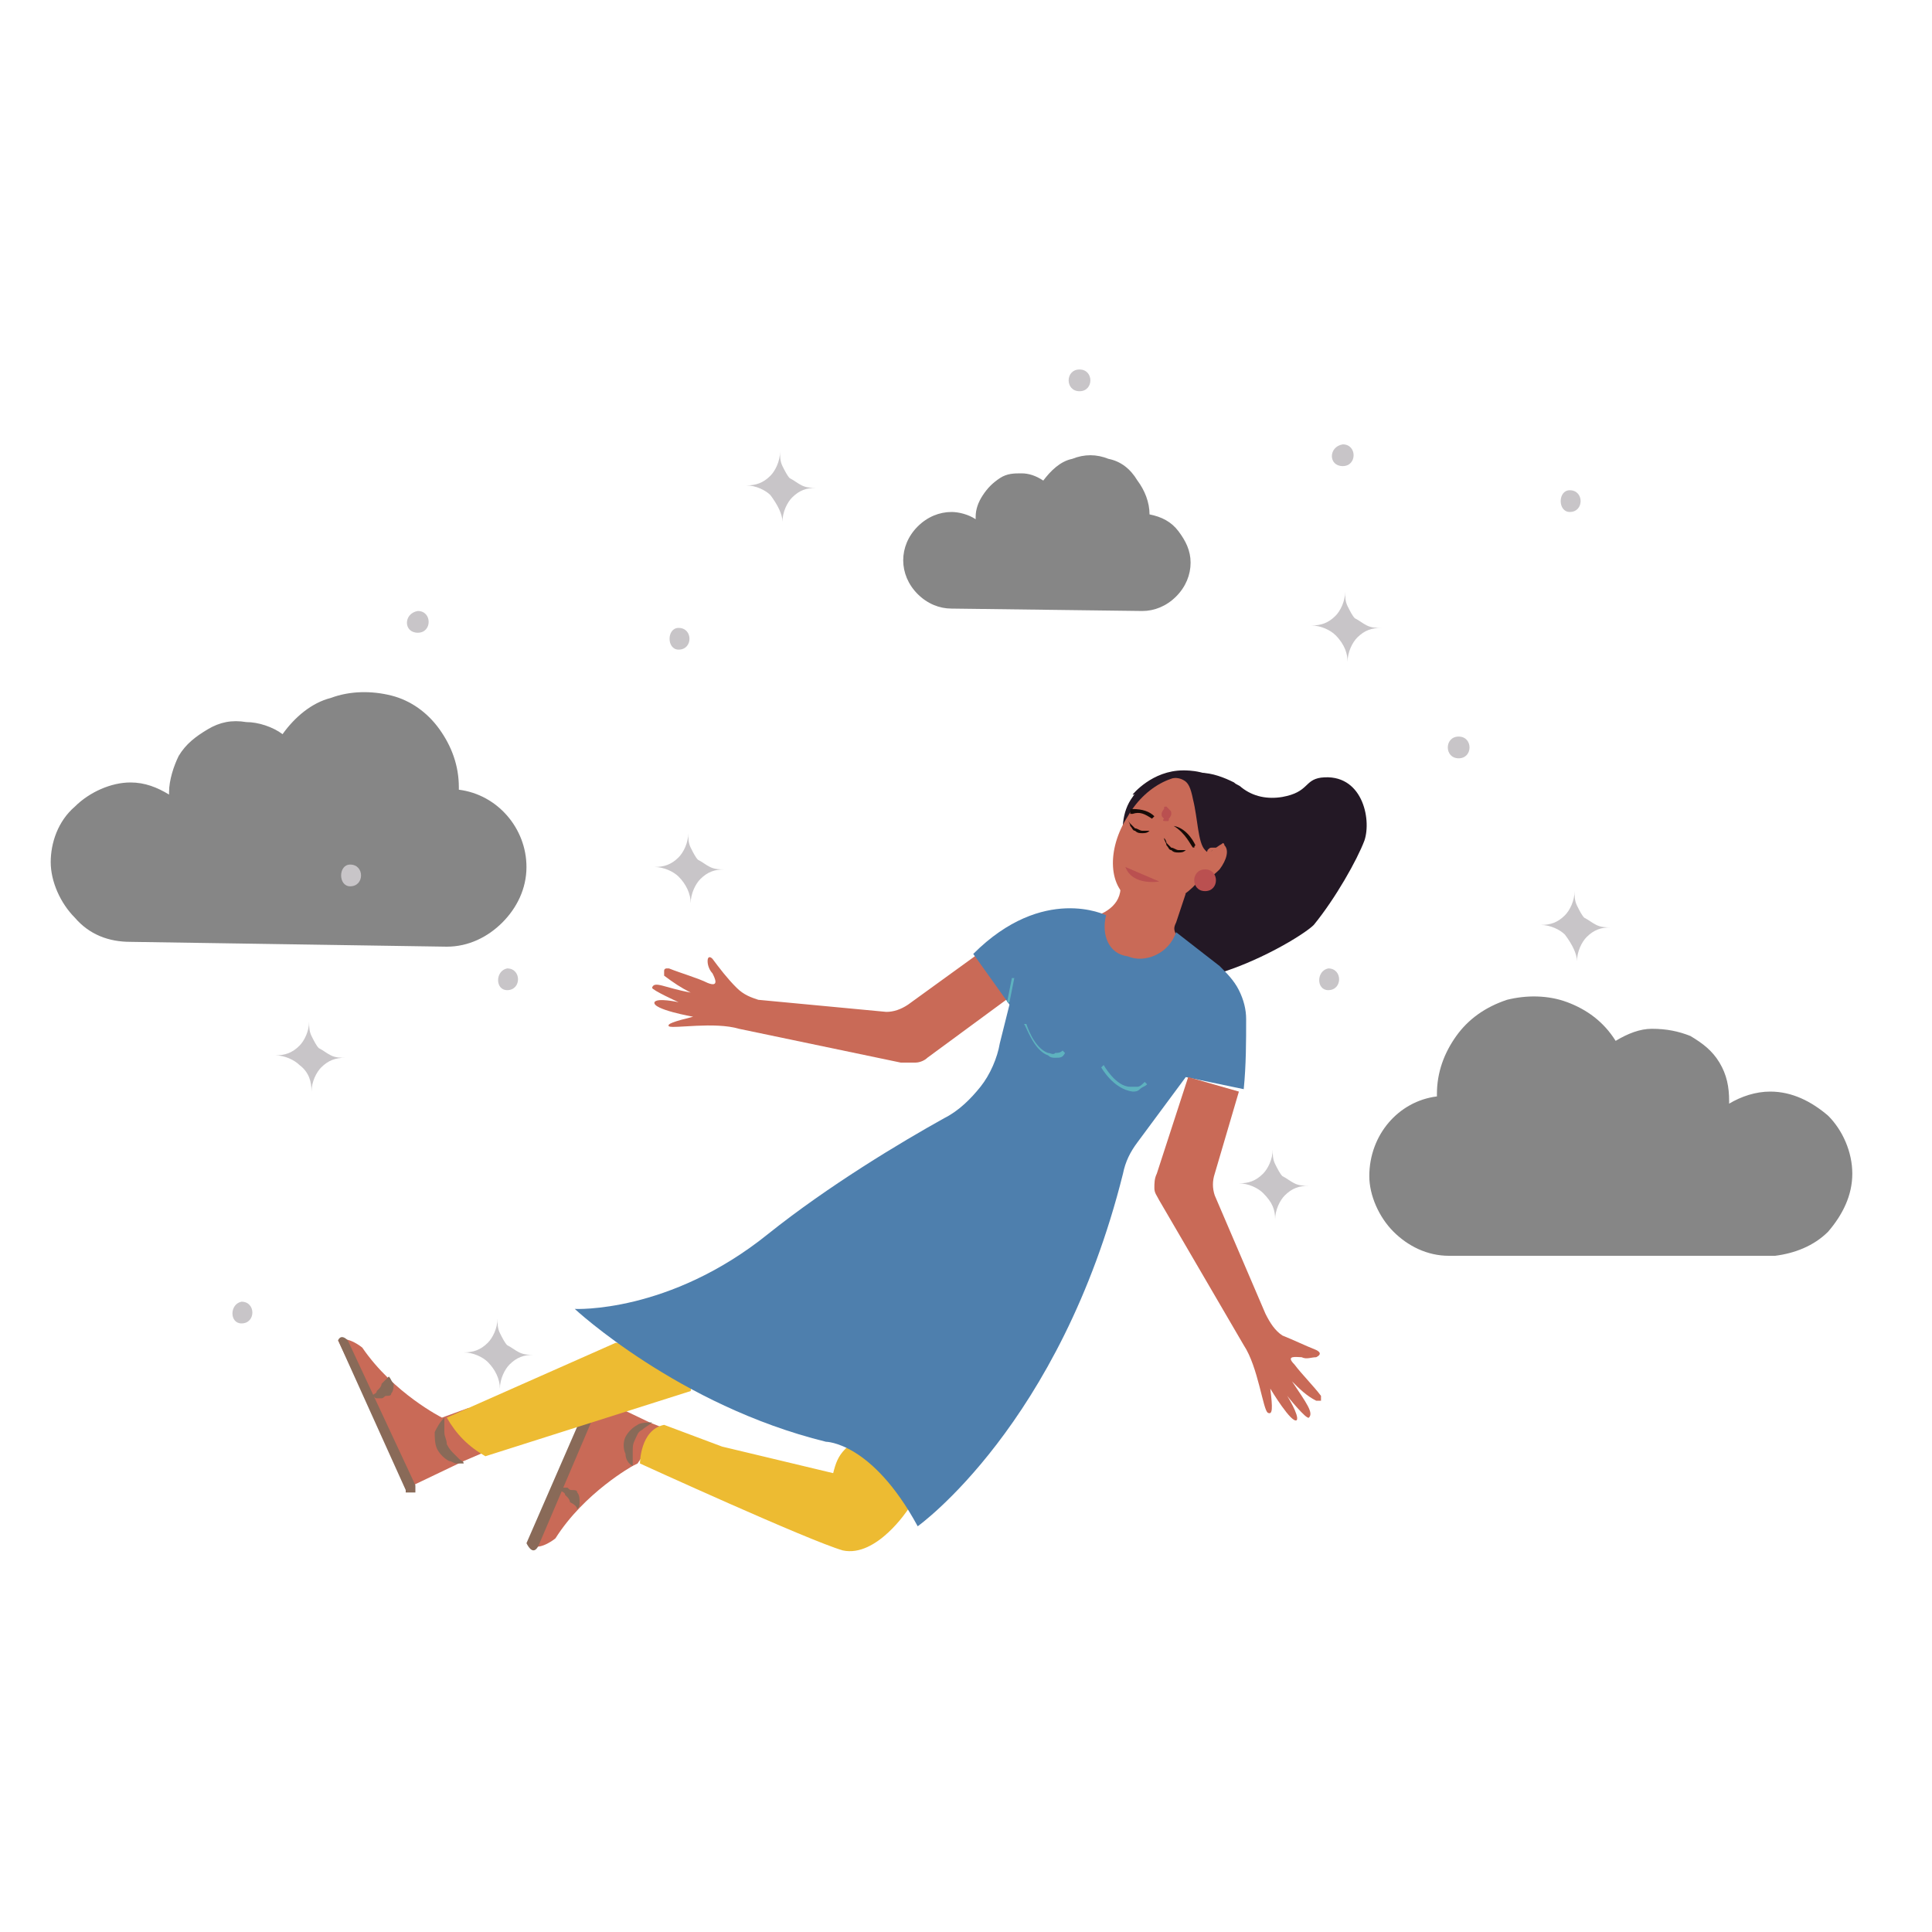 <?xml version="1.0" encoding="utf-8"?>
<!-- Generator: Adobe Illustrator 26.3.1, SVG Export Plug-In . SVG Version: 6.00 Build 0)  -->
<svg version="1.1" id="Layer_1" xmlns="http://www.w3.org/2000/svg" xmlns:xlink="http://www.w3.org/1999/xlink" x="0px" y="0px"
	 viewBox="0 0 80 80" style="enable-background:new 0 0 80 80;" xml:space="preserve">
<style type="text/css">
	.clipart_better-sleep-st0{fill-rule:evenodd;clip-rule:evenodd;fill:#868686;}
	.clipart_better-sleep-st1{fill:#C8C5C8;}
	.clipart_better-sleep-st2{fill:#C96A57;}
	.clipart_better-sleep-st3{fill:#896A58;}
	.clipart_better-sleep-st4{fill:#231825;}
	.clipart_better-sleep-st5{fill:#BA5050;}
	.clipart_better-sleep-st6{fill:#EDBB32;}
	.clipart_better-sleep-st7{fill:#160B07;}
	.clipart_better-sleep-st8{fill:#4E7FAD;}
	.clipart_better-sleep-st9{fill:#5EB2BF;}
</style>
<path class="clipart_better-sleep-st0" d="M5.4,39c-0.9,0-1.7-0.3-2.3-1c-0.6-0.6-1-1.5-1-2.3s0.3-1.7,1-2.3c0.6-0.6,1.5-1,2.3-1c0.6,0,1.1,0.2,1.6,0.5
	v-0.1c0-0.5,0.2-1.1,0.4-1.5c0.3-0.5,0.7-0.8,1.2-1.1c0.5-0.3,1-0.4,1.6-0.3c0.5,0,1.1,0.2,1.5,0.5c0.5-0.7,1.2-1.3,2-1.5
	c0.8-0.3,1.7-0.3,2.5-0.1c0.8,0.2,1.5,0.7,2,1.4c0.5,0.7,0.8,1.5,0.8,2.4v0.1c1.6,0.2,2.8,1.6,2.8,3.2c0,0.9-0.4,1.7-1,2.3
	s-1.4,1-2.3,1L5.4,39L5.4,39z M73.5,52H60c-0.9,0-1.7-0.4-2.3-1c-0.6-0.6-1-1.5-1-2.3c0-1.7,1.2-3.1,2.8-3.3v-0.1
	c0-0.9,0.3-1.7,0.8-2.4c0.5-0.7,1.2-1.2,2.1-1.5c0.8-0.2,1.7-0.2,2.5,0.1c0.8,0.3,1.5,0.8,2,1.6c0.5-0.3,1-0.5,1.5-0.5
	c0.6,0,1.1,0.1,1.6,0.3c0.5,0.3,0.9,0.6,1.2,1.1c0.3,0.5,0.4,1,0.4,1.6v0.1c0.5-0.3,1.1-0.5,1.7-0.5c0.9,0,1.7,0.4,2.4,1
	c0.6,0.6,1,1.5,1,2.4c0,0.9-0.4,1.7-1,2.4C75.1,51.6,74.3,51.9,73.5,52L73.5,52z M39.4,25.2c-0.5,0-1-0.2-1.4-0.6
	c-0.4-0.4-0.6-0.9-0.6-1.4c0-0.5,0.2-1,0.6-1.4c0.4-0.4,0.9-0.6,1.4-0.6c0.3,0,0.7,0.1,1,0.3v-0.1c0-0.3,0.1-0.6,0.3-0.9
	c0.2-0.3,0.4-0.5,0.7-0.7c0.3-0.2,0.6-0.2,0.9-0.2c0.3,0,0.6,0.1,0.9,0.3c0.3-0.4,0.7-0.8,1.2-0.9c0.5-0.2,1-0.2,1.5,0
	c0.5,0.1,0.9,0.4,1.2,0.9c0.3,0.4,0.5,0.9,0.5,1.4v0c0.5,0.1,0.9,0.3,1.2,0.7c0.3,0.4,0.5,0.8,0.5,1.3c0,0.5-0.2,1-0.6,1.4
	c-0.4,0.4-0.9,0.6-1.4,0.6L39.4,25.2L39.4,25.2z"/>
<path class="clipart_better-sleep-st1" d="M55.8,27.4c0-0.4,0.2-0.8,0.4-1c0.3-0.3,0.6-0.4,1-0.4c-0.2,0-0.4,0-0.6-0.1c-0.2-0.1-0.3-0.2-0.5-0.3
	c-0.1-0.1-0.2-0.3-0.3-0.5c-0.1-0.2-0.1-0.4-0.1-0.6c0,0.4-0.2,0.8-0.4,1c-0.3,0.3-0.6,0.4-1,0.4c0.4,0,0.8,0.2,1,0.4
	C55.7,26.7,55.8,27.1,55.8,27.4z M12.9,45.2c0-0.4,0.2-0.8,0.4-1c0.3-0.3,0.6-0.4,1-0.4c-0.2,0-0.4,0-0.6-0.1
	c-0.2-0.1-0.3-0.2-0.5-0.3c-0.1-0.1-0.2-0.3-0.3-0.5c-0.1-0.2-0.1-0.4-0.1-0.6c0,0.4-0.2,0.8-0.4,1c-0.3,0.3-0.6,0.4-1,0.4
	c0.4,0,0.8,0.2,1,0.4C12.8,44.4,12.9,44.8,12.9,45.2z M20.7,57.5c0-0.4,0.2-0.8,0.4-1c0.3-0.3,0.6-0.4,1-0.4c-0.2,0-0.4,0-0.6-0.1
	c-0.2-0.1-0.3-0.2-0.5-0.3c-0.1-0.1-0.2-0.3-0.3-0.5c-0.1-0.2-0.1-0.4-0.1-0.6c0,0.4-0.2,0.8-0.4,1c-0.3,0.3-0.6,0.4-1,0.4
	c0.4,0,0.8,0.2,1,0.4C20.5,56.7,20.7,57.1,20.7,57.5z M28.6,37.4c0-0.4,0.2-0.8,0.4-1c0.3-0.3,0.6-0.4,1-0.4c-0.2,0-0.4,0-0.6-0.1
	c-0.2-0.1-0.3-0.2-0.5-0.3c-0.1-0.1-0.2-0.3-0.3-0.5c-0.1-0.2-0.1-0.4-0.1-0.6c0,0.4-0.2,0.8-0.4,1c-0.3,0.3-0.6,0.4-1,0.4
	c0.4,0,0.8,0.2,1,0.4C28.4,36.6,28.6,37,28.6,37.4z M65.3,39.8c0-0.4,0.2-0.8,0.4-1c0.3-0.3,0.6-0.4,1-0.4c-0.2,0-0.4,0-0.6-0.1
	c-0.2-0.1-0.3-0.2-0.5-0.3c-0.1-0.1-0.2-0.3-0.3-0.5c-0.1-0.2-0.1-0.4-0.1-0.6c0,0.4-0.2,0.8-0.4,1c-0.3,0.3-0.6,0.4-1,0.4
	c0.4,0,0.8,0.2,1,0.4C65.1,39.1,65.3,39.5,65.3,39.8z M52.8,50.5c0-0.4,0.2-0.8,0.4-1c0.3-0.3,0.6-0.4,1-0.4c-0.2,0-0.4,0-0.6-0.1
	c-0.2-0.1-0.3-0.2-0.5-0.3c-0.1-0.1-0.2-0.3-0.3-0.5c-0.1-0.2-0.1-0.4-0.1-0.6c0,0.4-0.2,0.8-0.4,1c-0.3,0.3-0.6,0.4-1,0.4
	c0.4,0,0.8,0.2,1,0.4C52.7,49.8,52.8,50.1,52.8,50.5z M32.4,21.6c0-0.4,0.2-0.8,0.4-1c0.3-0.3,0.6-0.4,1-0.4c-0.2,0-0.4,0-0.6-0.1
	c-0.2-0.1-0.3-0.2-0.5-0.3c-0.1-0.1-0.2-0.3-0.3-0.5c-0.1-0.2-0.1-0.4-0.1-0.6c0,0.4-0.2,0.8-0.4,1c-0.3,0.3-0.6,0.4-1,0.4
	c0.4,0,0.8,0.2,1,0.4C32.2,20.9,32.4,21.3,32.4,21.6z M14.5,36.7c0.6,0,0.6-0.9,0-0.9C14,35.8,14,36.7,14.5,36.7z M28.1,26.9
	c0.6,0,0.6-0.9,0-0.9C27.6,26,27.6,26.9,28.1,26.9z M17.3,26.2c0.6,0,0.6-0.9,0-0.9C16.7,25.4,16.7,26.2,17.3,26.2z M44.7,16.2
	c0.6,0,0.6-0.9,0-0.9C44.1,15.3,44.1,16.2,44.7,16.2z M10,54.8c0.6,0,0.6-0.9,0-0.9C9.5,54,9.5,54.8,10,54.8z M65,21.2
	c0.6,0,0.6-0.9,0-0.9C64.5,20.3,64.5,21.2,65,21.2z M47.9,34.3c0.6,0,0.6-0.9,0-0.9C47.3,33.4,47.3,34.3,47.9,34.3z M55.6,19.3
	c0.6,0,0.6-0.9,0-0.9C55,18.5,55,19.3,55.6,19.3z M55,41c0.6,0,0.6-0.9,0-0.9C54.5,40.2,54.5,41,55,41z M21,41c0.6,0,0.6-0.9,0-0.9
	C20.5,40.2,20.5,41,21,41z M33.5,55.8c0.6,0,0.6-0.9,0-0.9C32.9,55,32.9,55.8,33.5,55.8z M60.4,31.4c0.6,0,0.6-0.9,0-0.9
	C59.8,30.5,59.8,31.4,60.4,31.4z M39.1,48.1c0.6,0,0.6-0.9,0-0.9C38.6,47.2,38.6,48.1,39.1,48.1z"/>
<path class="clipart_better-sleep-st2" d="M30.5,40.9c-0.4-0.4-0.7-0.8-1-1.2c-0.1-0.1-0.2-0.1-0.2,0.1c0,0.2,0.1,0.4,0.2,0.5c0.1,0.2,0.3,0.6-0.2,0.4
	c-0.4-0.2-1.1-0.4-1.6-0.6c0,0-0.1,0-0.1,0c0,0-0.1,0-0.1,0.1c0,0,0,0.1,0,0.1c0,0,0,0.1,0,0.1c0.4,0.3,0.7,0.5,1.1,0.7
	c-1.1-0.2-1.5-0.5-1.6-0.2c0,0.1,1.1,0.6,1.1,0.6s-0.9-0.2-1,0c-0.1,0.3,1.6,0.6,1.6,0.6c-0.8,0.2-1.1,0.3-1,0.4
	c0.2,0.1,1.9-0.2,2.9,0.1l6.7,1.4c0.2,0,0.4,0,0.6,0c0.2,0,0.4-0.1,0.5-0.2l3.4-2.5l-1.3-1.8l-2.9,2.1c-0.3,0.2-0.6,0.3-0.9,0.3
	l-5.3-0.5C31.1,41.3,30.8,41.2,30.5,40.9z"/>
<path class="clipart_better-sleep-st2" d="M28.9,41.7c-0.1,0-0.3,0-0.4,0c-0.1,0-0.2-0.1-0.4-0.1c0.1,0,0.3,0,0.4,0C28.7,41.5,28.8,41.6,28.9,41.7z
	 M29.7,41.3c0,0.1,0,0.2,0,0.3c0,0.1,0,0.2-0.1,0.2c0,0.1-0.1,0.2-0.1,0.2c-0.1,0.1-0.1,0.1-0.2,0.1c0.1-0.1,0.2-0.3,0.2-0.4
	C29.6,41.6,29.6,41.4,29.7,41.3z"/>
<path class="clipart_better-sleep-st2" d="M19.4,58.3l-1.1,0.4c0,0-2-1-3.3-2.9c0,0-0.6-0.5-1-0.3l2.9,6.1l2.3-1.1l1.4-0.6L19.4,58.3z"/>
<path class="clipart_better-sleep-st3" d="M14.4,55.5l2.8,6c0,0,0,0,0,0.1c0,0,0,0,0,0.1c0,0,0,0,0,0.1c0,0,0,0-0.1,0l0,0c0,0,0,0-0.1,0c0,0,0,0-0.1,0
	c0,0,0,0-0.1,0c0,0,0,0,0-0.1L14,55.5C14,55.5,14.1,55.2,14.4,55.5z"/>
<path class="clipart_better-sleep-st3" d="M16.1,57c0.1,0.1,0.1,0.2,0.2,0.3c0,0.1,0,0.3-0.1,0.4c0,0.1-0.1,0.1-0.2,0.1c-0.1,0-0.1,0.1-0.2,0.1
	c-0.1,0-0.1,0-0.2,0c-0.1,0-0.1-0.1-0.2-0.1c0.1-0.1,0.2-0.1,0.2-0.2c0,0,0.1-0.1,0.1-0.1c0,0,0.1-0.1,0.1-0.2
	C15.9,57.2,16,57.1,16.1,57z M18.4,58.7c0,0.2,0,0.4,0,0.6c0,0.2,0.1,0.3,0.1,0.5c0.1,0.2,0.2,0.3,0.3,0.4c0.1,0.1,0.1,0.1,0.2,0.2
	c0.1,0.1,0.2,0.1,0.2,0.2c-0.1,0-0.2,0-0.3,0c-0.1,0-0.2-0.1-0.3-0.1c-0.2-0.1-0.4-0.3-0.5-0.5c-0.1-0.2-0.1-0.5-0.1-0.7
	C18.1,59.1,18.2,58.9,18.4,58.7z"/>
<path class="clipart_better-sleep-st2" d="M26.4,60.6l-0.2,0.1c0,0-2,1.1-3.2,3c0,0-0.6,0.5-1,0.3l2.6-6.2l2.3,1.1l0.5,0.2L26.4,60.6z"/>
<path class="clipart_better-sleep-st3" d="M22.3,64l2.6-6.1c0,0,0,0,0-0.1c0,0,0,0,0-0.1c0,0,0,0,0-0.1s0,0-0.1,0l0,0c0,0,0,0-0.1,0c0,0,0,0-0.1,0
	c0,0,0,0-0.1,0c0,0,0,0,0,0.1l-2.7,6.2C21.9,64.1,22.1,64.4,22.3,64z"/>
<path class="clipart_better-sleep-st3" d="M23.9,62.5c0.1-0.1,0.1-0.2,0.1-0.3c0-0.1,0-0.3-0.1-0.4c0-0.1-0.1-0.1-0.2-0.1c-0.1,0-0.1,0-0.2-0.1
	c-0.1,0-0.1,0-0.2,0c-0.1,0-0.1,0.1-0.1,0.1c0.1,0.1,0.2,0.1,0.2,0.2c0,0,0.1,0.1,0.1,0.1c0,0,0.1,0.1,0.1,0.2
	C23.8,62.3,23.9,62.4,23.9,62.5z M26.2,60.7c0-0.2,0-0.4,0-0.6c0-0.2,0-0.3,0.1-0.5c0.1-0.2,0.1-0.3,0.3-0.4
	c0.1-0.1,0.3-0.2,0.4-0.3c-0.1,0-0.5,0-0.6,0.1c-0.2,0.1-0.4,0.3-0.5,0.5c-0.1,0.2-0.1,0.5,0,0.7C25.9,60.4,26,60.6,26.2,60.7z"/>
<path class="clipart_better-sleep-st4" d="M56.5,34.8c0.3-0.9-0.1-2.8-1.8-2.6c-0.7,0.1-0.5,0.6-1.6,0.8c0,0,0,0,0,0c-0.6,0.1-1.2,0-1.7-0.4
	c-0.1-0.1-0.2-0.1-0.3-0.2c-0.4-0.2-0.9-0.4-1.4-0.4c-0.4,0-2.1-0.1-2.8,1c-0.9,1.2-0.2,3.4,0.9,4.2c0.2,0.1,0.4,0.2,0.6,0.3
	c-0.7,0.1-1.4,0.4-2.1,0.8c0.2,4.8,7.3,0.8,8.1,0C55.3,37.2,56.2,35.6,56.5,34.8z"/>
<path class="clipart_better-sleep-st5" d="M42.9,41.1L42.9,41.1l0.2-1.3l0.1,0L42.9,41.1z"/>
<path class="clipart_better-sleep-st5" d="M49.5,42.4L49,43.8l0.1,0L49.5,42.4L49.5,42.4z"/>
<path class="clipart_better-sleep-st6" d="M18.5,58.7l7-3.1c0,0,3.4,0.5,3.1,2l-8.5,2.7C19.4,59.9,18.9,59.4,18.5,58.7z M29.9,59.9l4.6,1.1
	c0.1-0.4,0.2-0.7,0.5-1c0.3-0.4,2.4,0.2,2.6,2.5c0,0-1.3,2-2.7,1.7c-1.4-0.4-8.4-3.6-8.4-3.6s0-1.4,1-1.6L29.9,59.9z"/>
<path class="clipart_better-sleep-st2" d="M49.1,37l-0.4,1.2c-0.1,0.2-0.1,0.3,0,0.5c0.1,0.2,0.2,0.3,0.3,0.4l1.4,1c0,0,0,0,0,0c0,0,0,0,0,0
	c0,0.2-2.1,1.1-3.9,0.6c-1.9-0.5-3.3-2.5-3.3-2.5s3.1,0.2,3.2-1.4L49.1,37z"/>
<path class="clipart_better-sleep-st2" d="M46.5,37c0,0,0.6,0.9,1.8,0.5c0,0-0.8,1.2-2.2,0.3c0.1-0.1,0.2-0.2,0.3-0.3C46.4,37.3,46.5,37.2,46.5,37z"/>
<path class="clipart_better-sleep-st2" d="M46.7,33.8c0.8-1.4,2.3-2,3.2-1.5c0.7,0.4,0.9,1.5,0.6,2.6c0,0,0.1,0,0.1,0c0,0,0.1,0,0.1,0.1
	c0.2,0.2,0.1,0.6-0.2,1c-0.3,0.3-0.6,0.5-0.8,0.4c-0.8,1-2,1.4-2.8,0.9C45.9,36.8,45.8,35.2,46.7,33.8z"/>
<path class="clipart_better-sleep-st7" d="M49.4,35.1C49.4,35.1,49.4,35.1,49.4,35.1C49.5,35.1,49.5,35.1,49.4,35.1C49.5,35.1,49.5,35,49.4,35.1
	c0.1-0.1,0.1-0.1,0.1-0.1c0,0-0.3-0.7-0.9-0.8c0,0,0,0,0,0c0,0,0,0,0,0c0,0,0,0,0,0c0,0,0,0,0,0c0,0,0,0,0,0c0,0,0,0,0,0
	c0,0,0,0,0,0c0,0,0,0,0,0C49.1,34.5,49.3,35,49.4,35.1C49.3,35.1,49.4,35.1,49.4,35.1C49.4,35.1,49.4,35.1,49.4,35.1z M47.7,33.9
	C47.7,33.9,47.7,33.9,47.7,33.9C47.8,33.9,47.8,33.9,47.7,33.9C47.8,33.8,47.8,33.8,47.7,33.9c0.1-0.1,0.1-0.1,0.1-0.1
	c-0.2-0.2-0.5-0.3-0.9-0.3c0,0,0,0-0.1,0c0,0,0,0,0,0.1c0,0,0,0,0,0.1c0,0,0,0,0.1,0C47.2,33.6,47.4,33.7,47.7,33.9
	C47.7,33.9,47.7,33.9,47.7,33.9z M46.7,33.9c0,0.1,0.1,0.2,0.1,0.3c0.1,0.1,0.1,0.2,0.2,0.2c0.1,0.1,0.2,0.1,0.3,0.1
	c0.1,0,0.2,0,0.3-0.1c-0.1,0-0.2,0-0.3,0c-0.1,0-0.2-0.1-0.3-0.1c-0.1-0.1-0.1-0.1-0.2-0.2C46.8,34.1,46.7,34,46.7,33.9z M48.2,34.7
	c0,0.1,0.1,0.2,0.1,0.3c0.1,0.1,0.1,0.2,0.2,0.2c0.1,0.1,0.2,0.1,0.3,0.1c0.1,0,0.2,0,0.3-0.1c-0.1,0-0.2,0-0.3,0
	c-0.1,0-0.2-0.1-0.3-0.1c-0.1-0.1-0.1-0.1-0.2-0.2C48.3,34.9,48.3,34.8,48.2,34.7z"/>
<path class="clipart_better-sleep-st5" d="M48,36.5c0,0-1.1,0.2-1.4-0.6L48,36.5z"/>
<path class="clipart_better-sleep-st4" d="M49,32.3c0.2,0.1,0.3,0.3,0.4,0.8c0.2,0.8,0.2,1.8,0.5,2.1c0,0,0.1,0.1,0.1,0.1c0.1,0,0.2-0.1,0.5-0.3
	c0.2-0.1,0.2-0.2,0.3-0.2c0.2-0.2,0.3-0.4,0.4-0.6c0.1-0.2,0.1-0.5,0.1-0.7c-0.1-0.4-0.3-0.8-0.6-1c-0.6-0.6-1.5-0.6-1.7-0.6
	c-1.3,0-2.1,1-2.1,1C47,33,48.3,31.9,49,32.3z"/>
<path class="clipart_better-sleep-st2" d="M47.9,34.2c0,0.2-0.1,0.4-0.2,0.5c-0.1,0.2-0.2,0.3-0.4,0.4c-0.1,0.1-0.2,0.1-0.2,0.2c0,0.1,0,0.2,0.1,0.2
	c0.1,0.1,0.1,0.1,0.2,0.2c0.1,0,0.2,0.1,0.3,0.1c-0.1,0-0.2,0-0.3,0c-0.1,0-0.2-0.1-0.2-0.2c0,0-0.1-0.1-0.1-0.1c0-0.1,0-0.1,0-0.2
	c0-0.1,0-0.1,0.1-0.1l0.1-0.1c0.1-0.1,0.3-0.2,0.4-0.4C47.8,34.5,47.9,34.3,47.9,34.2z M50.6,35.5c0-0.1,0-0.1-0.1-0.2
	c0,0,0,0-0.1-0.1c0,0,0,0-0.1,0c-0.1,0-0.1,0-0.2,0.1c-0.1,0-0.1,0.1-0.2,0.1c0-0.1,0.1-0.1,0.1-0.2c0.1-0.1,0.1-0.1,0.2-0.1
	c0,0,0,0,0.1,0c0,0,0,0,0.1,0c0,0,0.1,0.1,0.1,0.1C50.6,35.4,50.6,35.4,50.6,35.5z"/>
<path class="clipart_better-sleep-st2" d="M50.2,35.9c0-0.1,0-0.1,0-0.2c0-0.1,0-0.1,0.1-0.2c0-0.1,0.1-0.1,0.1-0.2l0.1-0.1c0,0,0,0,0.1-0.1
	c-0.1,0.1-0.1,0.2-0.2,0.3c0,0.1-0.1,0.1-0.1,0.2C50.2,35.8,50.2,35.8,50.2,35.9z"/>
<path class="clipart_better-sleep-st8" d="M45.8,37.9c0,0-2.6-1.3-5.5,1.6l1.5,2.1l-0.4,1.6c-0.1,0.6-0.4,1.3-0.8,1.8s-0.9,1-1.5,1.3
	c-1.8,1-4.8,2.8-7.3,4.8c-4.1,3.3-8,3.1-8,3.1s4.3,4,10.4,5.5c0,0,1.9,0,3.8,3.5c0,0,5.9-4.2,8.5-14.6c0.1-0.5,0.3-0.9,0.6-1.3
	l2-2.7l2.4,0.5c0.1-1,0.1-2,0.1-2.9c0-0.4-0.1-0.8-0.3-1.2c-0.2-0.4-0.5-0.7-0.8-1l-1.8-1.4c-0.3,0.9-1.3,1.3-2,1
	C45.9,39.5,45.6,38.7,45.8,37.9z"/>
<path class="clipart_better-sleep-st2" d="M53.1,55.3c0.5,0.2,0.9,0.4,1.4,0.6c0.2,0.1,0.2,0.2,0,0.3c-0.2,0-0.4,0.1-0.6,0c-0.2,0-0.7-0.1-0.3,0.3
	c0.3,0.4,0.8,0.9,1.1,1.3c0,0,0,0.1,0,0.1c0,0,0,0.1,0,0.1c0,0,0,0-0.1,0c0,0-0.1,0-0.1,0c-0.4-0.2-0.7-0.5-1-0.8
	c0.6,0.9,0.9,1.3,0.7,1.5c-0.1,0.1-0.9-0.9-0.9-0.9s0.5,0.8,0.4,1c-0.2,0.2-1.1-1.3-1.1-1.3c0.1,0.8,0.1,1.1-0.1,1
	c-0.2-0.1-0.4-1.9-1-2.8L48,49.7c-0.1-0.2-0.2-0.3-0.2-0.5c0-0.2,0-0.4,0.1-0.6l1.3-4l2.1,0.6l-1,3.4c-0.1,0.3-0.1,0.6,0,0.9
	l2.1,4.9C52.6,54.8,52.8,55.1,53.1,55.3z"/>
<path class="clipart_better-sleep-st2" d="M52.9,57c0.1,0.1,0.2,0.2,0.3,0.3c0.1,0.1,0.1,0.2,0.1,0.4c-0.1-0.1-0.2-0.2-0.3-0.3C53,57.3,53,57.2,52.9,57z
	 M53.1,56.1c-0.1,0.1-0.3,0.2-0.4,0.3c-0.1,0.1-0.2,0.2-0.3,0.4c0-0.1,0-0.2,0.1-0.3c0-0.1,0.1-0.1,0.2-0.2c0.1-0.1,0.1-0.1,0.2-0.1
	C52.9,56.2,53,56.2,53.1,56.1z"/>
<path class="clipart_better-sleep-st9" d="M41.9,40.5l-0.2,1l0.1,0l0.2-1L41.9,40.5z"/>
<path class="clipart_better-sleep-st9" d="M43.7,43.8c-0.1,0-0.2,0-0.3-0.1c-0.6-0.2-0.9-1.2-1-1.3l0.1,0c0,0,0.3,1,0.9,1.2c0.1,0,0.2,0.1,0.3,0
	c0.1,0,0.2,0,0.3-0.1l0.1,0.1C44,43.8,43.9,43.8,43.7,43.8z M46.9,45.2C46.9,45.2,46.9,45.2,46.9,45.2c-0.8-0.1-1.3-1-1.3-1l0.1-0.1
	c0,0,0.5,0.9,1.1,0.9c0.1,0,0.2,0,0.3,0c0.1,0,0.2-0.1,0.3-0.2l0.1,0.1c-0.1,0.1-0.2,0.1-0.3,0.2C47.1,45.2,47,45.2,46.9,45.2z"/>
<path class="clipart_better-sleep-st5" d="M48.3,34c0.1,0,0.1,0,0.1-0.1c0,0,0.1-0.1,0.1-0.2c0-0.1,0-0.1-0.1-0.2c0,0-0.1-0.1-0.1-0.1
	c-0.1,0-0.1,0-0.1,0.1c0,0-0.1,0.1-0.1,0.2c0,0.1,0,0.1,0.1,0.2C48.1,34,48.2,34,48.3,34z M49.9,36.9c0.6,0,0.6-0.9,0-0.9
	C49.3,36,49.3,36.9,49.9,36.9z"/>
</svg>
